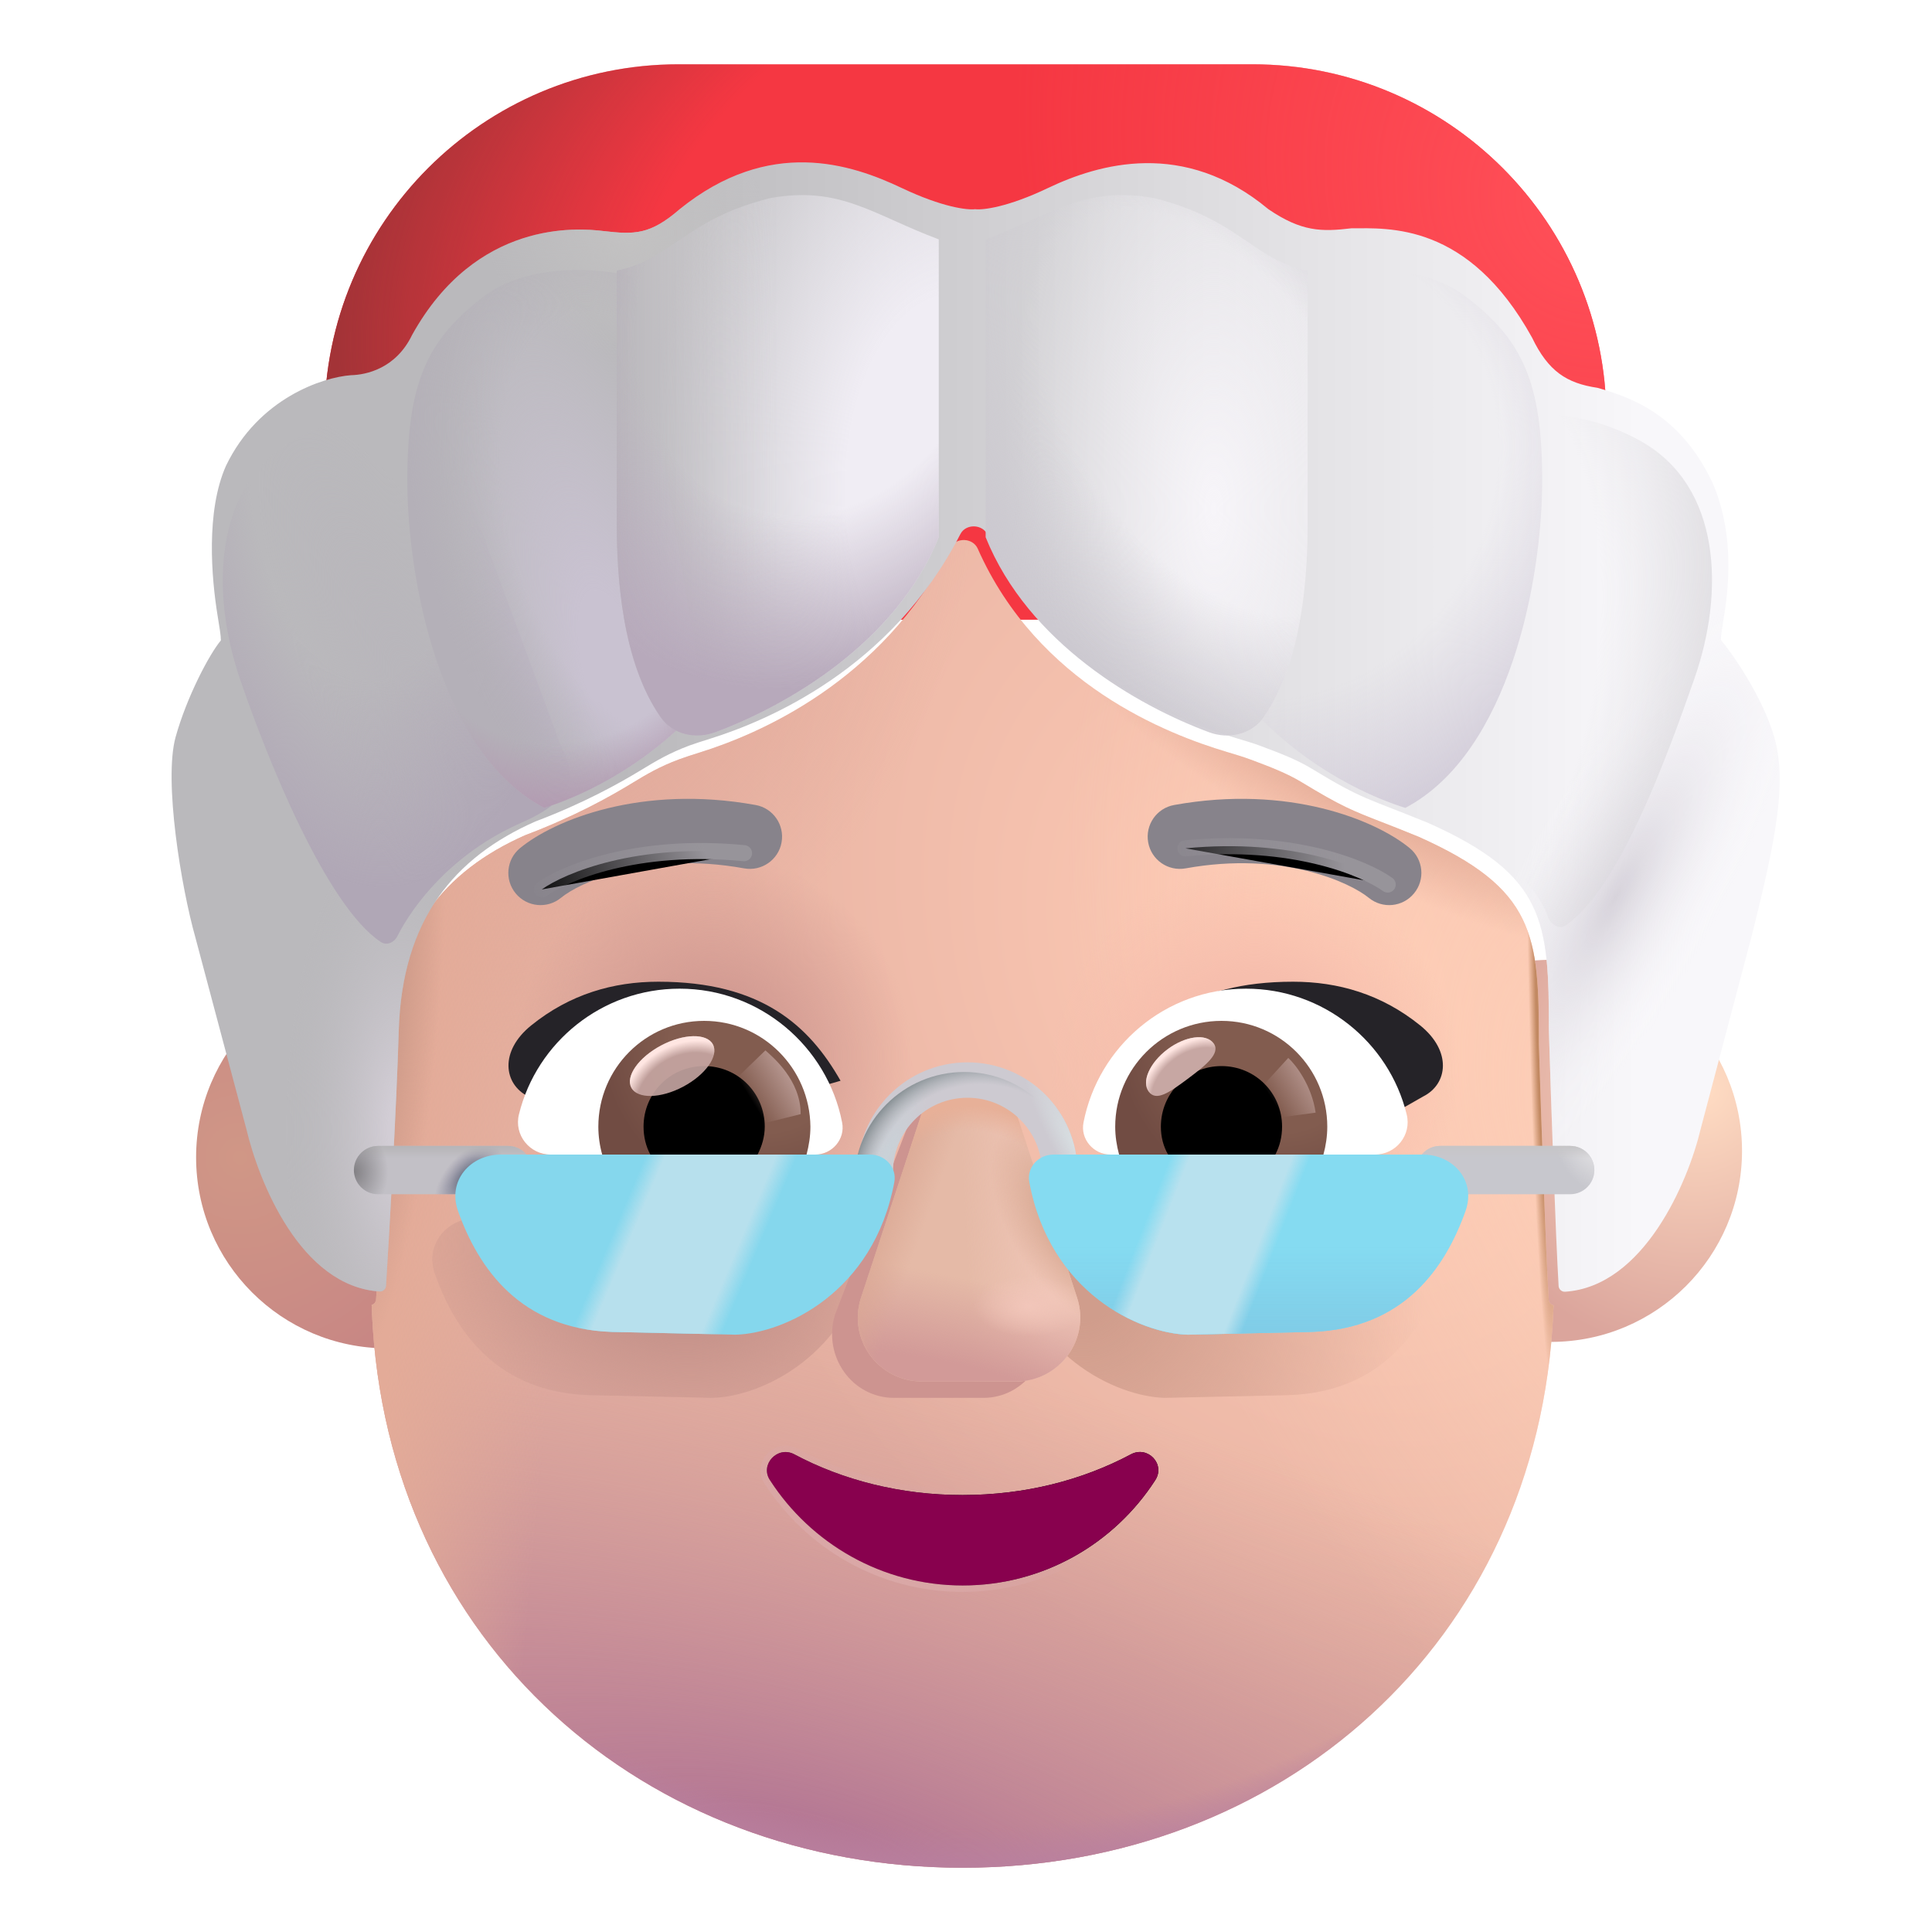 <svg viewBox="1 1 30 30" xmlns="http://www.w3.org/2000/svg">
<path d="M6.038 7.498C6.038 4.461 8.5 1.998 11.538 1.998H20.444C23.481 1.998 25.944 4.461 25.944 7.498V10.623H6.038V7.498Z" fill="#F53742"/>
<path d="M6.038 7.498C6.038 4.461 8.5 1.998 11.538 1.998H20.444C23.481 1.998 25.944 4.461 25.944 7.498V10.623H6.038V7.498Z" fill="url(#paint0_radial_3987_24208)"/>
<path d="M6.038 7.498C6.038 4.461 8.5 1.998 11.538 1.998H20.444C23.481 1.998 25.944 4.461 25.944 7.498V10.623H6.038V7.498Z" fill="url(#paint1_radial_3987_24208)"/>
<g filter="url(#filter0_i_3987_24208)">
<path d="M24.983 21.937C26.622 21.937 27.95 20.609 27.95 18.971C27.95 17.332 26.622 16.004 24.983 16.004C23.345 16.004 22.017 17.332 22.017 18.971C22.017 20.609 23.345 21.937 24.983 21.937Z" fill="url(#paint2_radial_3987_24208)"/>
</g>
<g filter="url(#filter1_i_3987_24208)">
<path d="M6.911 21.937C8.549 21.937 9.877 20.609 9.877 18.971C9.877 17.332 8.549 16.004 6.911 16.004C5.273 16.004 3.945 17.332 3.945 18.971C3.945 20.609 5.273 21.937 6.911 21.937Z" fill="url(#paint3_radial_3987_24208)"/>
</g>
<path d="M6.771 21.263L6.775 21.38C7.002 26.538 11.03 30.002 15.947 30.002C20.864 30.002 24.892 26.538 25.119 21.38L25.124 21.268C25.082 21.261 25.05 21.224 25.048 21.18C25 20.369 24.932 18.424 24.896 17.21C24.896 15.523 24.846 14.804 23.025 13.992C22.788 13.895 22.607 13.824 22.457 13.766C21.995 13.586 21.824 13.519 21.221 13.152C20.978 13.005 20.726 12.91 20.417 12.794L20.402 12.789C20.31 12.754 20.189 12.718 20.046 12.675C19.139 12.403 17.117 11.63 16.182 9.519C16.106 9.348 15.843 9.339 15.758 9.505C14.681 11.607 12.752 12.407 11.871 12.683C11.745 12.723 11.637 12.757 11.551 12.789C11.234 12.907 11.042 13.023 10.795 13.173C10.477 13.366 9.924 13.679 9.158 13.968C7.9 14.523 7.089 15.491 7.037 17.21C7.001 18.424 6.89 20.366 6.84 21.176C6.837 21.218 6.809 21.252 6.771 21.263Z" fill="url(#paint4_radial_3987_24208)"/>
<path d="M6.771 21.263L6.775 21.38C7.002 26.538 11.03 30.002 15.947 30.002C20.864 30.002 24.892 26.538 25.119 21.38L25.124 21.268C25.082 21.261 25.05 21.224 25.048 21.18C25 20.369 24.932 18.424 24.896 17.21C24.896 15.523 24.846 14.804 23.025 13.992C22.788 13.895 22.607 13.824 22.457 13.766C21.995 13.586 21.824 13.519 21.221 13.152C20.978 13.005 20.726 12.91 20.417 12.794L20.402 12.789C20.31 12.754 20.189 12.718 20.046 12.675C19.139 12.403 17.117 11.63 16.182 9.519C16.106 9.348 15.843 9.339 15.758 9.505C14.681 11.607 12.752 12.407 11.871 12.683C11.745 12.723 11.637 12.757 11.551 12.789C11.234 12.907 11.042 13.023 10.795 13.173C10.477 13.366 9.924 13.679 9.158 13.968C7.9 14.523 7.089 15.491 7.037 17.21C7.001 18.424 6.89 20.366 6.84 21.176C6.837 21.218 6.809 21.252 6.771 21.263Z" fill="url(#paint5_radial_3987_24208)"/>
<path d="M6.771 21.263L6.775 21.38C7.002 26.538 11.03 30.002 15.947 30.002C20.864 30.002 24.892 26.538 25.119 21.38L25.124 21.268C25.082 21.261 25.05 21.224 25.048 21.18C25 20.369 24.932 18.424 24.896 17.21C24.896 15.523 24.846 14.804 23.025 13.992C22.788 13.895 22.607 13.824 22.457 13.766C21.995 13.586 21.824 13.519 21.221 13.152C20.978 13.005 20.726 12.91 20.417 12.794L20.402 12.789C20.31 12.754 20.189 12.718 20.046 12.675C19.139 12.403 17.117 11.63 16.182 9.519C16.106 9.348 15.843 9.339 15.758 9.505C14.681 11.607 12.752 12.407 11.871 12.683C11.745 12.723 11.637 12.757 11.551 12.789C11.234 12.907 11.042 13.023 10.795 13.173C10.477 13.366 9.924 13.679 9.158 13.968C7.9 14.523 7.089 15.491 7.037 17.21C7.001 18.424 6.89 20.366 6.84 21.176C6.837 21.218 6.809 21.252 6.771 21.263Z" fill="url(#paint6_radial_3987_24208)"/>
<path d="M6.771 21.263L6.775 21.38C7.002 26.538 11.03 30.002 15.947 30.002C20.864 30.002 24.892 26.538 25.119 21.38L25.124 21.268C25.082 21.261 25.05 21.224 25.048 21.18C25 20.369 24.932 18.424 24.896 17.21C24.896 15.523 24.846 14.804 23.025 13.992C22.788 13.895 22.607 13.824 22.457 13.766C21.995 13.586 21.824 13.519 21.221 13.152C20.978 13.005 20.726 12.91 20.417 12.794L20.402 12.789C20.31 12.754 20.189 12.718 20.046 12.675C19.139 12.403 17.117 11.63 16.182 9.519C16.106 9.348 15.843 9.339 15.758 9.505C14.681 11.607 12.752 12.407 11.871 12.683C11.745 12.723 11.637 12.757 11.551 12.789C11.234 12.907 11.042 13.023 10.795 13.173C10.477 13.366 9.924 13.679 9.158 13.968C7.9 14.523 7.089 15.491 7.037 17.21C7.001 18.424 6.89 20.366 6.84 21.176C6.837 21.218 6.809 21.252 6.771 21.263Z" fill="url(#paint7_radial_3987_24208)"/>
<path d="M6.771 21.263L6.775 21.38C7.002 26.538 11.03 30.002 15.947 30.002C20.864 30.002 24.892 26.538 25.119 21.38L25.124 21.268C25.082 21.261 25.05 21.224 25.048 21.18C25 20.369 24.932 18.424 24.896 17.21C24.896 15.523 24.846 14.804 23.025 13.992C22.788 13.895 22.607 13.824 22.457 13.766C21.995 13.586 21.824 13.519 21.221 13.152C20.978 13.005 20.726 12.91 20.417 12.794L20.402 12.789C20.31 12.754 20.189 12.718 20.046 12.675C19.139 12.403 17.117 11.63 16.182 9.519C16.106 9.348 15.843 9.339 15.758 9.505C14.681 11.607 12.752 12.407 11.871 12.683C11.745 12.723 11.637 12.757 11.551 12.789C11.234 12.907 11.042 13.023 10.795 13.173C10.477 13.366 9.924 13.679 9.158 13.968C7.9 14.523 7.089 15.491 7.037 17.21C7.001 18.424 6.89 20.366 6.84 21.176C6.837 21.218 6.809 21.252 6.771 21.263Z" fill="url(#paint8_radial_3987_24208)"/>
<path d="M6.771 21.263L6.775 21.38C7.002 26.538 11.03 30.002 15.947 30.002C20.864 30.002 24.892 26.538 25.119 21.38L25.124 21.268C25.082 21.261 25.05 21.224 25.048 21.18C25 20.369 24.932 18.424 24.896 17.21C24.896 15.523 24.846 14.804 23.025 13.992C22.788 13.895 22.607 13.824 22.457 13.766C21.995 13.586 21.824 13.519 21.221 13.152C20.978 13.005 20.726 12.91 20.417 12.794L20.402 12.789C20.31 12.754 20.189 12.718 20.046 12.675C19.139 12.403 17.117 11.63 16.182 9.519C16.106 9.348 15.843 9.339 15.758 9.505C14.681 11.607 12.752 12.407 11.871 12.683C11.745 12.723 11.637 12.757 11.551 12.789C11.234 12.907 11.042 13.023 10.795 13.173C10.477 13.366 9.924 13.679 9.158 13.968C7.9 14.523 7.089 15.491 7.037 17.21C7.001 18.424 6.89 20.366 6.84 21.176C6.837 21.218 6.809 21.252 6.771 21.263Z" fill="url(#paint9_linear_3987_24208)"/>
<path d="M6.771 21.263L6.775 21.38C7.002 26.538 11.03 30.002 15.947 30.002C20.864 30.002 24.892 26.538 25.119 21.38L25.124 21.268C25.082 21.261 25.05 21.224 25.048 21.18C25 20.369 24.932 18.424 24.896 17.21C24.896 15.523 24.846 14.804 23.025 13.992C22.788 13.895 22.607 13.824 22.457 13.766C21.995 13.586 21.824 13.519 21.221 13.152C20.978 13.005 20.726 12.91 20.417 12.794L20.402 12.789C20.31 12.754 20.189 12.718 20.046 12.675C19.139 12.403 17.117 11.63 16.182 9.519C16.106 9.348 15.843 9.339 15.758 9.505C14.681 11.607 12.752 12.407 11.871 12.683C11.745 12.723 11.637 12.757 11.551 12.789C11.234 12.907 11.042 13.023 10.795 13.173C10.477 13.366 9.924 13.679 9.158 13.968C7.9 14.523 7.089 15.491 7.037 17.21C7.001 18.424 6.89 20.366 6.84 21.176C6.837 21.218 6.809 21.252 6.771 21.263Z" fill="url(#paint10_radial_3987_24208)"/>
<path d="M6.771 21.263L6.775 21.38C7.002 26.538 11.03 30.002 15.947 30.002C20.864 30.002 24.892 26.538 25.119 21.38L25.124 21.268C25.082 21.261 25.05 21.224 25.048 21.18C25 20.369 24.932 18.424 24.896 17.21C24.896 15.523 24.846 14.804 23.025 13.992C22.788 13.895 22.607 13.824 22.457 13.766C21.995 13.586 21.824 13.519 21.221 13.152C20.978 13.005 20.726 12.91 20.417 12.794L20.402 12.789C20.31 12.754 20.189 12.718 20.046 12.675C19.139 12.403 17.117 11.63 16.182 9.519C16.106 9.348 15.843 9.339 15.758 9.505C14.681 11.607 12.752 12.407 11.871 12.683C11.745 12.723 11.637 12.757 11.551 12.789C11.234 12.907 11.042 13.023 10.795 13.173C10.477 13.366 9.924 13.679 9.158 13.968C7.9 14.523 7.089 15.491 7.037 17.21C7.001 18.424 6.89 20.366 6.84 21.176C6.837 21.218 6.809 21.252 6.771 21.263Z" fill="url(#paint11_radial_3987_24208)"/>
<path d="M6.771 21.263L6.775 21.38C7.002 26.538 11.03 30.002 15.947 30.002C20.864 30.002 24.892 26.538 25.119 21.38L25.124 21.268C25.082 21.261 25.05 21.224 25.048 21.18C25 20.369 24.932 18.424 24.896 17.21C24.896 15.523 24.846 14.804 23.025 13.992C22.788 13.895 22.607 13.824 22.457 13.766C21.995 13.586 21.824 13.519 21.221 13.152C20.978 13.005 20.726 12.91 20.417 12.794L20.402 12.789C20.31 12.754 20.189 12.718 20.046 12.675C19.139 12.403 17.117 11.63 16.182 9.519C16.106 9.348 15.843 9.339 15.758 9.505C14.681 11.607 12.752 12.407 11.871 12.683C11.745 12.723 11.637 12.757 11.551 12.789C11.234 12.907 11.042 13.023 10.795 13.173C10.477 13.366 9.924 13.679 9.158 13.968C7.9 14.523 7.089 15.491 7.037 17.21C7.001 18.424 6.89 20.366 6.84 21.176C6.837 21.218 6.809 21.252 6.771 21.263Z" fill="url(#paint12_radial_3987_24208)"/>
<path d="M6.771 21.263L6.775 21.38C7.002 26.538 11.03 30.002 15.947 30.002C20.864 30.002 24.892 26.538 25.119 21.38L25.124 21.268C25.082 21.261 25.05 21.224 25.048 21.18C25 20.369 24.932 18.424 24.896 17.21C24.896 15.523 24.846 14.804 23.025 13.992C22.788 13.895 22.607 13.824 22.457 13.766C21.995 13.586 21.824 13.519 21.221 13.152C20.978 13.005 20.726 12.91 20.417 12.794L20.402 12.789C20.31 12.754 20.189 12.718 20.046 12.675C19.139 12.403 17.117 11.63 16.182 9.519C16.106 9.348 15.843 9.339 15.758 9.505C14.681 11.607 12.752 12.407 11.871 12.683C11.745 12.723 11.637 12.757 11.551 12.789C11.234 12.907 11.042 13.023 10.795 13.173C10.477 13.366 9.924 13.679 9.158 13.968C7.9 14.523 7.089 15.491 7.037 17.21C7.001 18.424 6.89 20.366 6.84 21.176C6.837 21.218 6.809 21.252 6.771 21.263Z" fill="url(#paint13_radial_3987_24208)"/>
<path d="M6.771 21.263L6.775 21.38C7.002 26.538 11.03 30.002 15.947 30.002C20.864 30.002 24.892 26.538 25.119 21.38L25.124 21.268C25.082 21.261 25.05 21.224 25.048 21.18C25 20.369 24.932 18.424 24.896 17.21C24.896 15.523 24.846 14.804 23.025 13.992C22.788 13.895 22.607 13.824 22.457 13.766C21.995 13.586 21.824 13.519 21.221 13.152C20.978 13.005 20.726 12.91 20.417 12.794L20.402 12.789C20.31 12.754 20.189 12.718 20.046 12.675C19.139 12.403 17.117 11.63 16.182 9.519C16.106 9.348 15.843 9.339 15.758 9.505C14.681 11.607 12.752 12.407 11.871 12.683C11.745 12.723 11.637 12.757 11.551 12.789C11.234 12.907 11.042 13.023 10.795 13.173C10.477 13.366 9.924 13.679 9.158 13.968C7.9 14.523 7.089 15.491 7.037 17.21C7.001 18.424 6.89 20.366 6.84 21.176C6.837 21.218 6.809 21.252 6.771 21.263Z" fill="url(#paint14_radial_3987_24208)"/>
<g filter="url(#filter2_f_3987_24208)">
<path d="M22.735 19.91H17C16.768 19.91 16.582 20.108 16.625 20.337C16.943 22.059 18.343 22.687 19.086 22.706L21.008 22.664C22.433 22.617 23.081 21.678 23.398 20.789C23.568 20.313 23.205 19.91 22.735 19.91Z" fill="url(#paint15_radial_3987_24208)"/>
</g>
<g filter="url(#filter3_f_3987_24208)">
<path d="M8.419 19.91H14.153C14.385 19.91 14.571 20.108 14.529 20.337C14.21 22.059 12.811 22.687 12.067 22.706L10.146 22.664C8.72 22.617 8.072 21.678 7.755 20.789C7.585 20.313 7.949 19.91 8.419 19.91Z" fill="url(#paint16_radial_3987_24208)"/>
</g>
<g filter="url(#filter4_f_3987_24208)">
<path d="M15.171 18.29L13.964 21.419C13.773 22.063 14.232 22.706 14.883 22.706H16.27C16.921 22.706 17.381 22.053 17.189 21.419L16.251 18.29C16.05 17.597 15.381 17.597 15.171 18.29Z" fill="#CD9490"/>
</g>
<g filter="url(#filter5_i_3987_24208)">
<path d="M15.243 18.194L14.265 21.164C14.066 21.808 14.545 22.452 15.223 22.452H16.671C17.35 22.452 17.829 21.798 17.629 21.164L16.651 18.194C16.441 17.5 15.463 17.5 15.243 18.194Z" fill="#E5BAA7"/>
<path d="M15.243 18.194L14.265 21.164C14.066 21.808 14.545 22.452 15.223 22.452H16.671C17.35 22.452 17.829 21.798 17.629 21.164L16.651 18.194C16.441 17.5 15.463 17.5 15.243 18.194Z" fill="url(#paint17_linear_3987_24208)"/>
<path d="M15.243 18.194L14.265 21.164C14.066 21.808 14.545 22.452 15.223 22.452H16.671C17.35 22.452 17.829 21.798 17.629 21.164L16.651 18.194C16.441 17.5 15.463 17.5 15.243 18.194Z" fill="url(#paint18_radial_3987_24208)"/>
<path d="M15.243 18.194L14.265 21.164C14.066 21.808 14.545 22.452 15.223 22.452H16.671C17.35 22.452 17.829 21.798 17.629 21.164L16.651 18.194C16.441 17.5 15.463 17.5 15.243 18.194Z" fill="url(#paint19_radial_3987_24208)"/>
<path d="M15.243 18.194L14.265 21.164C14.066 21.808 14.545 22.452 15.223 22.452H16.671C17.35 22.452 17.829 21.798 17.629 21.164L16.651 18.194C16.441 17.5 15.463 17.5 15.243 18.194Z" fill="url(#paint20_radial_3987_24208)"/>
<path d="M15.243 18.194L14.265 21.164C14.066 21.808 14.545 22.452 15.223 22.452H16.671C17.35 22.452 17.829 21.798 17.629 21.164L16.651 18.194C16.441 17.5 15.463 17.5 15.243 18.194Z" fill="url(#paint21_linear_3987_24208)"/>
<path d="M15.243 18.194L14.265 21.164C14.066 21.808 14.545 22.452 15.223 22.452H16.671C17.35 22.452 17.829 21.798 17.629 21.164L16.651 18.194C16.441 17.5 15.463 17.5 15.243 18.194Z" fill="url(#paint22_radial_3987_24208)"/>
</g>
<g filter="url(#filter6_f_3987_24208)">
<path d="M15.947 24.215C14.989 24.215 14.088 23.985 13.331 23.581C13.072 23.446 12.794 23.744 12.957 23.985C13.589 24.965 14.692 25.619 15.947 25.619C17.203 25.619 18.305 24.965 18.938 23.985C19.101 23.735 18.823 23.446 18.564 23.581C17.807 23.985 16.915 24.215 15.947 24.215Z" stroke="url(#paint23_linear_3987_24208)" stroke-width="0.2"/>
</g>
<path d="M15.947 24.215C14.989 24.215 14.088 23.985 13.331 23.581C13.072 23.446 12.794 23.744 12.957 23.985C13.589 24.965 14.692 25.619 15.947 25.619C17.203 25.619 18.305 24.965 18.938 23.985C19.101 23.735 18.823 23.446 18.564 23.581C17.807 23.985 16.915 24.215 15.947 24.215Z" fill="#88014E"/>
<g filter="url(#filter7_i_3987_24208)">
<path d="M18.049 17.782C18.538 16.923 19.28 16.244 20.879 16.244C21.579 16.244 22.253 16.438 22.853 16.923C23.348 17.323 23.282 17.834 22.899 18.026L21.875 18.61C20.675 18.222 19.349 18.17 18.049 17.782Z" fill="#252328"/>
</g>
<g filter="url(#filter8_i_3987_24208)">
<path d="M13.852 17.782C13.364 16.923 12.621 16.244 11.022 16.244C10.322 16.244 9.648 16.438 9.048 16.923C8.553 17.323 8.619 17.834 9.002 18.026L10.026 18.61C11.226 18.222 12.552 18.17 13.852 17.782Z" fill="#252328"/>
</g>
<path d="M20.348 16.352C21.55 16.352 22.566 17.181 22.842 18.301C22.924 18.622 22.678 18.928 22.349 18.928H18.243C17.981 18.928 17.772 18.689 17.825 18.428C18.056 17.248 19.094 16.352 20.348 16.352Z" fill="white"/>
<path d="M19.967 16.852C20.878 16.852 21.61 17.591 21.61 18.495C21.61 18.644 21.587 18.794 21.55 18.928H18.377C18.339 18.786 18.317 18.644 18.317 18.495C18.317 17.591 19.056 16.852 19.967 16.852Z" fill="url(#paint24_radial_3987_24208)"/>
<path d="M19.026 18.495C19.026 17.972 19.445 17.554 19.967 17.554C20.49 17.554 20.908 17.972 20.908 18.495C20.908 18.652 20.871 18.801 20.803 18.928H19.138C19.064 18.801 19.026 18.652 19.026 18.495Z" fill="black"/>
<g filter="url(#filter9_f_3987_24208)">
<path d="M19.844 17.2C19.961 17.357 19.717 17.547 19.439 17.755C19.161 17.962 18.955 18.108 18.838 17.952C18.722 17.796 18.852 17.501 19.13 17.293C19.407 17.086 19.727 17.044 19.844 17.2Z" fill="#C7A7A3"/>
<path d="M19.844 17.2C19.961 17.357 19.717 17.547 19.439 17.755C19.161 17.962 18.955 18.108 18.838 17.952C18.722 17.796 18.852 17.501 19.13 17.293C19.407 17.086 19.727 17.044 19.844 17.2Z" fill="url(#paint25_radial_3987_24208)"/>
</g>
<g filter="url(#filter10_f_3987_24208)">
<path d="M21.429 18.277C21.368 17.853 21.12 17.534 21.004 17.427L20.526 17.951L20.742 18.37L21.429 18.277Z" fill="url(#paint26_linear_3987_24208)"/>
</g>
<path d="M11.553 16.352C10.351 16.352 9.335 17.181 9.059 18.301C8.977 18.622 9.223 18.928 9.552 18.928H13.658C13.92 18.928 14.129 18.689 14.076 18.428C13.845 17.248 12.8 16.352 11.553 16.352Z" fill="white"/>
<path d="M11.934 16.852C11.023 16.852 10.291 17.591 10.291 18.495C10.291 18.644 10.313 18.794 10.351 18.928H13.524C13.561 18.786 13.584 18.644 13.584 18.495C13.576 17.591 12.845 16.852 11.934 16.852Z" fill="url(#paint27_radial_3987_24208)"/>
<path d="M12.875 18.495C12.875 17.972 12.457 17.554 11.934 17.554C11.411 17.554 10.993 17.972 10.993 18.495C10.993 18.652 11.03 18.801 11.098 18.928H12.763C12.83 18.801 12.875 18.652 12.875 18.495Z" fill="black"/>
<g filter="url(#filter11_f_3987_24208)">
<path d="M13.433 18.3C13.433 17.77 13.002 17.417 12.885 17.31L12.355 17.823L12.681 18.487L13.433 18.3Z" fill="url(#paint28_linear_3987_24208)"/>
</g>
<g filter="url(#filter12_f_3987_24208)">
<ellipse cx="11.437" cy="17.554" rx="0.717" ry="0.363" transform="rotate(-27.914 11.437 17.554)" fill="#C7A7A3" fill-opacity="0.9"/>
<ellipse cx="11.437" cy="17.554" rx="0.717" ry="0.363" transform="rotate(-27.914 11.437 17.554)" fill="url(#paint29_radial_3987_24208)"/>
</g>
<g filter="url(#filter13_i_3987_24208)">
<path d="M6.744 21.304C6.797 21.307 6.841 21.267 6.844 21.214C6.895 20.403 7.006 18.462 7.042 17.248C7.094 15.529 7.905 14.561 9.163 14.006C9.928 13.717 10.481 13.404 10.799 13.211C11.046 13.061 11.239 12.945 11.556 12.826C11.641 12.795 11.749 12.761 11.876 12.721C12.757 12.445 14.686 11.645 15.763 9.543C15.848 9.377 16.111 9.386 16.186 9.557C17.121 11.667 19.144 12.441 20.05 12.713C20.194 12.756 20.314 12.792 20.406 12.826C20.722 12.945 20.979 13.04 21.225 13.19C22.025 13.677 22.065 13.635 23.03 14.03C24.85 14.842 24.901 15.561 24.901 17.248C24.937 18.462 25.005 20.407 25.052 21.218C25.055 21.27 25.099 21.311 25.152 21.308C26.375 21.228 27.064 19.602 27.258 18.78L28.043 15.811C28.444 14.225 28.592 13.392 28.405 12.713C28.232 12.088 27.75 11.399 27.572 11.186C27.572 11.113 27.594 10.979 27.623 10.803C27.718 10.221 27.75 9.441 27.436 8.733C26.933 7.683 26.178 7.42 25.655 7.272C25.178 7.201 24.891 7.016 24.639 6.491C23.647 4.697 22.405 4.795 21.834 4.795C21.373 4.85 21.061 4.85 20.545 4.498C19.233 3.405 17.908 3.795 17.122 4.17C16.494 4.47 16.106 4.514 15.991 4.498C15.875 4.514 15.486 4.47 14.854 4.17C14.065 3.795 12.795 3.373 11.405 4.498C10.944 4.897 10.703 4.894 10.215 4.837C9.822 4.79 8.245 4.658 7.249 6.451C6.996 6.976 6.532 7.071 6.3 7.076C5.863 7.108 4.864 7.433 4.359 8.483C4.044 9.191 4.134 10.229 4.229 10.811C4.258 10.986 4.28 11.121 4.28 11.194C4.101 11.407 3.751 12.069 3.577 12.694C3.389 13.372 3.665 15.035 3.885 15.811L4.675 18.78C4.87 19.603 5.517 21.224 6.744 21.304Z" fill="url(#paint30_linear_3987_24208)"/>
<path d="M6.744 21.304C6.797 21.307 6.841 21.267 6.844 21.214C6.895 20.403 7.006 18.462 7.042 17.248C7.094 15.529 7.905 14.561 9.163 14.006C9.928 13.717 10.481 13.404 10.799 13.211C11.046 13.061 11.239 12.945 11.556 12.826C11.641 12.795 11.749 12.761 11.876 12.721C12.757 12.445 14.686 11.645 15.763 9.543C15.848 9.377 16.111 9.386 16.186 9.557C17.121 11.667 19.144 12.441 20.05 12.713C20.194 12.756 20.314 12.792 20.406 12.826C20.722 12.945 20.979 13.04 21.225 13.19C22.025 13.677 22.065 13.635 23.03 14.03C24.85 14.842 24.901 15.561 24.901 17.248C24.937 18.462 25.005 20.407 25.052 21.218C25.055 21.27 25.099 21.311 25.152 21.308C26.375 21.228 27.064 19.602 27.258 18.78L28.043 15.811C28.444 14.225 28.592 13.392 28.405 12.713C28.232 12.088 27.75 11.399 27.572 11.186C27.572 11.113 27.594 10.979 27.623 10.803C27.718 10.221 27.75 9.441 27.436 8.733C26.933 7.683 26.178 7.42 25.655 7.272C25.178 7.201 24.891 7.016 24.639 6.491C23.647 4.697 22.405 4.795 21.834 4.795C21.373 4.85 21.061 4.85 20.545 4.498C19.233 3.405 17.908 3.795 17.122 4.17C16.494 4.47 16.106 4.514 15.991 4.498C15.875 4.514 15.486 4.47 14.854 4.17C14.065 3.795 12.795 3.373 11.405 4.498C10.944 4.897 10.703 4.894 10.215 4.837C9.822 4.79 8.245 4.658 7.249 6.451C6.996 6.976 6.532 7.071 6.3 7.076C5.863 7.108 4.864 7.433 4.359 8.483C4.044 9.191 4.134 10.229 4.229 10.811C4.258 10.986 4.28 11.121 4.28 11.194C4.101 11.407 3.751 12.069 3.577 12.694C3.389 13.372 3.665 15.035 3.885 15.811L4.675 18.78C4.87 19.603 5.517 21.224 6.744 21.304Z" fill="url(#paint31_radial_3987_24208)"/>
<path d="M6.744 21.304C6.797 21.307 6.841 21.267 6.844 21.214C6.895 20.403 7.006 18.462 7.042 17.248C7.094 15.529 7.905 14.561 9.163 14.006C9.928 13.717 10.481 13.404 10.799 13.211C11.046 13.061 11.239 12.945 11.556 12.826C11.641 12.795 11.749 12.761 11.876 12.721C12.757 12.445 14.686 11.645 15.763 9.543C15.848 9.377 16.111 9.386 16.186 9.557C17.121 11.667 19.144 12.441 20.05 12.713C20.194 12.756 20.314 12.792 20.406 12.826C20.722 12.945 20.979 13.04 21.225 13.19C22.025 13.677 22.065 13.635 23.03 14.03C24.85 14.842 24.901 15.561 24.901 17.248C24.937 18.462 25.005 20.407 25.052 21.218C25.055 21.27 25.099 21.311 25.152 21.308C26.375 21.228 27.064 19.602 27.258 18.78L28.043 15.811C28.444 14.225 28.592 13.392 28.405 12.713C28.232 12.088 27.75 11.399 27.572 11.186C27.572 11.113 27.594 10.979 27.623 10.803C27.718 10.221 27.75 9.441 27.436 8.733C26.933 7.683 26.178 7.42 25.655 7.272C25.178 7.201 24.891 7.016 24.639 6.491C23.647 4.697 22.405 4.795 21.834 4.795C21.373 4.85 21.061 4.85 20.545 4.498C19.233 3.405 17.908 3.795 17.122 4.17C16.494 4.47 16.106 4.514 15.991 4.498C15.875 4.514 15.486 4.47 14.854 4.17C14.065 3.795 12.795 3.373 11.405 4.498C10.944 4.897 10.703 4.894 10.215 4.837C9.822 4.79 8.245 4.658 7.249 6.451C6.996 6.976 6.532 7.071 6.3 7.076C5.863 7.108 4.864 7.433 4.359 8.483C4.044 9.191 4.134 10.229 4.229 10.811C4.258 10.986 4.28 11.121 4.28 11.194C4.101 11.407 3.751 12.069 3.577 12.694C3.389 13.372 3.665 15.035 3.885 15.811L4.675 18.78C4.87 19.603 5.517 21.224 6.744 21.304Z" fill="url(#paint32_radial_3987_24208)"/>
<path d="M6.744 21.304C6.797 21.307 6.841 21.267 6.844 21.214C6.895 20.403 7.006 18.462 7.042 17.248C7.094 15.529 7.905 14.561 9.163 14.006C9.928 13.717 10.481 13.404 10.799 13.211C11.046 13.061 11.239 12.945 11.556 12.826C11.641 12.795 11.749 12.761 11.876 12.721C12.757 12.445 14.686 11.645 15.763 9.543C15.848 9.377 16.111 9.386 16.186 9.557C17.121 11.667 19.144 12.441 20.05 12.713C20.194 12.756 20.314 12.792 20.406 12.826C20.722 12.945 20.979 13.04 21.225 13.19C22.025 13.677 22.065 13.635 23.03 14.03C24.85 14.842 24.901 15.561 24.901 17.248C24.937 18.462 25.005 20.407 25.052 21.218C25.055 21.27 25.099 21.311 25.152 21.308C26.375 21.228 27.064 19.602 27.258 18.78L28.043 15.811C28.444 14.225 28.592 13.392 28.405 12.713C28.232 12.088 27.75 11.399 27.572 11.186C27.572 11.113 27.594 10.979 27.623 10.803C27.718 10.221 27.75 9.441 27.436 8.733C26.933 7.683 26.178 7.42 25.655 7.272C25.178 7.201 24.891 7.016 24.639 6.491C23.647 4.697 22.405 4.795 21.834 4.795C21.373 4.85 21.061 4.85 20.545 4.498C19.233 3.405 17.908 3.795 17.122 4.17C16.494 4.47 16.106 4.514 15.991 4.498C15.875 4.514 15.486 4.47 14.854 4.17C14.065 3.795 12.795 3.373 11.405 4.498C10.944 4.897 10.703 4.894 10.215 4.837C9.822 4.79 8.245 4.658 7.249 6.451C6.996 6.976 6.532 7.071 6.3 7.076C5.863 7.108 4.864 7.433 4.359 8.483C4.044 9.191 4.134 10.229 4.229 10.811C4.258 10.986 4.28 11.121 4.28 11.194C4.101 11.407 3.751 12.069 3.577 12.694C3.389 13.372 3.665 15.035 3.885 15.811L4.675 18.78C4.87 19.603 5.517 21.224 6.744 21.304Z" fill="url(#paint33_radial_3987_24208)"/>
</g>
<g filter="url(#filter14_ii_3987_24208)">
<path fill-rule="evenodd" clip-rule="evenodd" d="M12.555 14.834C11.044 14.56 9.994 15.058 9.711 15.291C9.498 15.466 9.183 15.436 9.007 15.222C8.832 15.009 8.862 14.694 9.076 14.519C9.602 14.086 10.954 13.528 12.733 13.85C13.005 13.899 13.185 14.159 13.136 14.431C13.087 14.703 12.826 14.883 12.555 14.834Z" fill="#87838B"/>
</g>
<g filter="url(#filter15_ii_3987_24208)">
<path fill-rule="evenodd" clip-rule="evenodd" d="M19.41 14.834C20.921 14.56 21.97 15.058 22.254 15.291C22.467 15.466 22.782 15.436 22.957 15.222C23.133 15.009 23.102 14.694 22.889 14.519C22.363 14.086 21.011 13.528 19.232 13.85C18.96 13.899 18.78 14.159 18.829 14.431C18.878 14.703 19.138 14.883 19.41 14.834Z" fill="#87838B"/>
</g>
<g filter="url(#filter16_i_3987_24208)">
<path fill-rule="evenodd" clip-rule="evenodd" d="M6.495 19.319C6.495 19.112 6.663 18.944 6.87 18.944H8.889C9.096 18.944 9.264 19.112 9.264 19.319C9.264 19.526 9.096 19.694 8.889 19.694H6.87C6.663 19.694 6.495 19.526 6.495 19.319Z" fill="#C2C0C6"/>
<path fill-rule="evenodd" clip-rule="evenodd" d="M6.495 19.319C6.495 19.112 6.663 18.944 6.87 18.944H8.889C9.096 18.944 9.264 19.112 9.264 19.319C9.264 19.526 9.096 19.694 8.889 19.694H6.87C6.663 19.694 6.495 19.526 6.495 19.319Z" fill="url(#paint34_radial_3987_24208)"/>
<path fill-rule="evenodd" clip-rule="evenodd" d="M6.495 19.319C6.495 19.112 6.663 18.944 6.87 18.944H8.889C9.096 18.944 9.264 19.112 9.264 19.319C9.264 19.526 9.096 19.694 8.889 19.694H6.87C6.663 19.694 6.495 19.526 6.495 19.319Z" fill="url(#paint35_linear_3987_24208)"/>
<path fill-rule="evenodd" clip-rule="evenodd" d="M6.495 19.319C6.495 19.112 6.663 18.944 6.87 18.944H8.889C9.096 18.944 9.264 19.112 9.264 19.319C9.264 19.526 9.096 19.694 8.889 19.694H6.87C6.663 19.694 6.495 19.526 6.495 19.319Z" fill="url(#paint36_radial_3987_24208)"/>
</g>
<g filter="url(#filter17_i_3987_24208)">
<path fill-rule="evenodd" clip-rule="evenodd" d="M22.788 19.319C22.788 19.112 22.956 18.944 23.163 18.944H25.182C25.389 18.944 25.557 19.112 25.557 19.319C25.557 19.526 25.389 19.694 25.182 19.694H23.163C22.956 19.694 22.788 19.526 22.788 19.319Z" fill="#C7C7CD"/>
<path fill-rule="evenodd" clip-rule="evenodd" d="M22.788 19.319C22.788 19.112 22.956 18.944 23.163 18.944H25.182C25.389 18.944 25.557 19.112 25.557 19.319C25.557 19.526 25.389 19.694 25.182 19.694H23.163C22.956 19.694 22.788 19.526 22.788 19.319Z" fill="url(#paint37_radial_3987_24208)"/>
<path fill-rule="evenodd" clip-rule="evenodd" d="M22.788 19.319C22.788 19.112 22.956 18.944 23.163 18.944H25.182C25.389 18.944 25.557 19.112 25.557 19.319C25.557 19.526 25.389 19.694 25.182 19.694H23.163C22.956 19.694 22.788 19.526 22.788 19.319Z" fill="url(#paint38_linear_3987_24208)"/>
</g>
<g filter="url(#filter18_i_3987_24208)">
<path d="M17.68 19.42C17.681 19.398 17.681 19.376 17.681 19.354C17.681 18.41 16.916 17.646 15.973 17.646C15.03 17.646 14.265 18.41 14.265 19.354C14.265 19.376 14.265 19.398 14.266 19.42H14.817C14.816 19.398 14.815 19.376 14.815 19.354C14.815 18.714 15.333 18.196 15.973 18.196C16.613 18.196 17.131 18.714 17.131 19.354C17.131 19.376 17.131 19.398 17.129 19.42H17.68Z" fill="#CDCAD1"/>
<path d="M17.68 19.42C17.681 19.398 17.681 19.376 17.681 19.354C17.681 18.41 16.916 17.646 15.973 17.646C15.03 17.646 14.265 18.41 14.265 19.354C14.265 19.376 14.265 19.398 14.266 19.42H14.817C14.816 19.398 14.815 19.376 14.815 19.354C14.815 18.714 15.333 18.196 15.973 18.196C16.613 18.196 17.131 18.714 17.131 19.354C17.131 19.376 17.131 19.398 17.129 19.42H17.68Z" fill="url(#paint39_radial_3987_24208)"/>
<path d="M17.68 19.42C17.681 19.398 17.681 19.376 17.681 19.354C17.681 18.41 16.916 17.646 15.973 17.646C15.03 17.646 14.265 18.41 14.265 19.354C14.265 19.376 14.265 19.398 14.266 19.42H14.817C14.816 19.398 14.815 19.376 14.815 19.354C14.815 18.714 15.333 18.196 15.973 18.196C16.613 18.196 17.131 18.714 17.131 19.354C17.131 19.376 17.131 19.398 17.129 19.42H17.68Z" fill="url(#paint40_radial_3987_24208)"/>
</g>
<path d="M17.68 19.42C17.681 19.398 17.681 19.376 17.681 19.354C17.681 18.41 16.916 17.646 15.973 17.646C15.03 17.646 14.265 18.41 14.265 19.354C14.265 19.376 14.265 19.398 14.266 19.42H14.817C14.816 19.398 14.815 19.376 14.815 19.354C14.815 18.714 15.333 18.196 15.973 18.196C16.613 18.196 17.131 18.714 17.131 19.354C17.131 19.376 17.131 19.398 17.129 19.42H17.68Z" fill="url(#paint41_radial_3987_24208)"/>
<g filter="url(#filter19_ii_3987_24208)">
<path d="M23.093 18.928H17.358C17.126 18.928 16.94 19.127 16.983 19.355C17.301 21.078 18.7 21.705 19.444 21.725L21.366 21.682C22.791 21.635 23.439 20.696 23.756 19.807C23.926 19.331 23.563 18.928 23.093 18.928Z" fill="#85DBF1"/>
<path d="M23.093 18.928H17.358C17.126 18.928 16.94 19.127 16.983 19.355C17.301 21.078 18.7 21.705 19.444 21.725L21.366 21.682C22.791 21.635 23.439 20.696 23.756 19.807C23.926 19.331 23.563 18.928 23.093 18.928Z" fill="url(#paint42_linear_3987_24208)"/>
<path d="M23.093 18.928H17.358C17.126 18.928 16.94 19.127 16.983 19.355C17.301 21.078 18.7 21.705 19.444 21.725L21.366 21.682C22.791 21.635 23.439 20.696 23.756 19.807C23.926 19.331 23.563 18.928 23.093 18.928Z" fill="url(#paint43_linear_3987_24208)"/>
</g>
<g filter="url(#filter20_ii_3987_24208)">
<path d="M8.776 18.928H14.511C14.743 18.928 14.929 19.127 14.887 19.355C14.568 21.078 13.169 21.705 12.425 21.725L10.503 21.682C9.078 21.635 8.43 20.696 8.113 19.807C7.943 19.331 8.306 18.928 8.776 18.928Z" fill="#85D7ED"/>
<path d="M8.776 18.928H14.511C14.743 18.928 14.929 19.127 14.887 19.355C14.568 21.078 13.169 21.705 12.425 21.725L10.503 21.682C9.078 21.635 8.43 20.696 8.113 19.807C7.943 19.331 8.306 18.928 8.776 18.928Z" fill="url(#paint44_linear_3987_24208)"/>
</g>
<g filter="url(#filter21_f_3987_24208)">
<path d="M9.413 14.811C9.767 14.556 10.891 14.086 12.553 14.248" stroke="url(#paint45_linear_3987_24208)" stroke-width="0.25" stroke-linecap="round"/>
</g>
<g filter="url(#filter22_f_3987_24208)">
<path d="M22.548 14.735C22.194 14.48 21.07 14.01 19.407 14.173" stroke="url(#paint46_linear_3987_24208)" stroke-width="0.25" stroke-linecap="round"/>
</g>
<g filter="url(#filter23_f_3987_24208)">
<path d="M5.531 7.851C6.5 7.291 7.477 7.403 7.844 7.528L9.7 12.558C9.826 12.836 10.15 13.314 9.109 13.769C8.009 14.248 7.405 15.071 7.171 15.536C7.122 15.635 7.006 15.688 6.914 15.628C6.071 15.07 5.151 12.793 4.724 11.536C4.267 10.191 4.321 8.55 5.531 7.851Z" fill="url(#paint47_radial_3987_24208)"/>
<path d="M5.531 7.851C6.5 7.291 7.477 7.403 7.844 7.528L9.7 12.558C9.826 12.836 10.15 13.314 9.109 13.769C8.009 14.248 7.405 15.071 7.171 15.536C7.122 15.635 7.006 15.688 6.914 15.628C6.071 15.07 5.151 12.793 4.724 11.536C4.267 10.191 4.321 8.55 5.531 7.851Z" fill="url(#paint48_radial_3987_24208)"/>
</g>
<g filter="url(#filter24_f_3987_24208)">
<path d="M26.48 7.851C25.482 7.291 24.476 7.403 24.097 7.528L22.185 12.558C22.055 12.836 21.749 13.213 22.858 13.576C23.958 13.937 24.805 14.593 25.038 15.239C25.081 15.36 25.212 15.44 25.317 15.366C26.143 14.795 26.879 12.771 27.311 11.536C27.782 10.191 27.727 8.55 26.48 7.851Z" fill="url(#paint49_radial_3987_24208)"/>
</g>
<g filter="url(#filter25_f_3987_24208)">
<path d="M8.528 5.592C9.207 5.083 10.319 5.155 10.825 5.295L11.934 11.905C10.972 12.992 9.866 13.415 9.45 13.545C7.825 12.686 7.325 9.983 7.325 8.467C7.325 6.951 7.622 6.272 8.528 5.592Z" fill="url(#paint50_radial_3987_24208)"/>
<path d="M8.528 5.592C9.207 5.083 10.319 5.155 10.825 5.295L11.934 11.905C10.972 12.992 9.866 13.415 9.45 13.545C7.825 12.686 7.325 9.983 7.325 8.467C7.325 6.951 7.622 6.272 8.528 5.592Z" fill="url(#paint51_radial_3987_24208)"/>
<path d="M8.528 5.592C9.207 5.083 10.319 5.155 10.825 5.295L11.934 11.905C10.972 12.992 9.866 13.415 9.45 13.545C7.825 12.686 7.325 9.983 7.325 8.467C7.325 6.951 7.622 6.272 8.528 5.592Z" fill="url(#paint52_radial_3987_24208)"/>
</g>
<g filter="url(#filter26_f_3987_24208)">
<path d="M23.743 5.592C23.064 5.083 21.952 5.155 21.447 5.295L20.337 11.905C21.3 12.992 22.405 13.415 22.822 13.545C24.447 12.686 24.947 9.983 24.947 8.467C24.947 6.951 24.65 6.272 23.743 5.592Z" fill="url(#paint53_radial_3987_24208)"/>
</g>
<g filter="url(#filter27_f_3987_24208)">
<path d="M10.577 9.123V5.201C11.436 5.03 11.624 4.412 12.96 4.076C14.046 3.881 14.553 4.334 15.577 4.717V9.342C14.914 10.989 13.212 11.961 12.108 12.37C11.799 12.484 11.447 12.408 11.259 12.138C10.655 11.271 10.577 9.94 10.577 9.123Z" fill="url(#paint54_radial_3987_24208)"/>
<path d="M10.577 9.123V5.201C11.436 5.03 11.624 4.412 12.96 4.076C14.046 3.881 14.553 4.334 15.577 4.717V9.342C14.914 10.989 13.212 11.961 12.108 12.37C11.799 12.484 11.447 12.408 11.259 12.138C10.655 11.271 10.577 9.94 10.577 9.123Z" fill="url(#paint55_linear_3987_24208)"/>
<path d="M10.577 9.123V5.201C11.436 5.03 11.624 4.412 12.96 4.076C14.046 3.881 14.553 4.334 15.577 4.717V9.342C14.914 10.989 13.212 11.961 12.108 12.37C11.799 12.484 11.447 12.408 11.259 12.138C10.655 11.271 10.577 9.94 10.577 9.123Z" fill="url(#paint56_radial_3987_24208)"/>
</g>
<g filter="url(#filter28_f_3987_24208)">
<path d="M21.305 9.123V5.201C20.445 5.03 20.258 4.412 18.922 4.076C17.836 3.881 17.328 4.334 16.305 4.717V9.342C16.968 10.989 18.67 11.961 19.774 12.37C20.082 12.484 20.434 12.408 20.622 12.138C21.227 11.271 21.305 9.94 21.305 9.123Z" fill="url(#paint57_radial_3987_24208)"/>
<path d="M21.305 9.123V5.201C20.445 5.03 20.258 4.412 18.922 4.076C17.836 3.881 17.328 4.334 16.305 4.717V9.342C16.968 10.989 18.67 11.961 19.774 12.37C20.082 12.484 20.434 12.408 20.622 12.138C21.227 11.271 21.305 9.94 21.305 9.123Z" fill="url(#paint58_radial_3987_24208)"/>
</g>
<defs>
<filter id="filter0_i_3987_24208" x="22.017" y="15.904" width="6.033" height="6.033" filterUnits="userSpaceOnUse" color-interpolation-filters="sRGB">
<feFlood flood-opacity="0" result="BackgroundImageFix"/>
<feBlend mode="normal" in="SourceGraphic" in2="BackgroundImageFix" result="shape"/>
<feColorMatrix in="SourceAlpha" type="matrix" values="0 0 0 0 0 0 0 0 0 0 0 0 0 0 0 0 0 0 127 0" result="hardAlpha"/>
<feOffset dx="0.1" dy="-0.1"/>
<feGaussianBlur stdDeviation="0.15"/>
<feComposite in2="hardAlpha" operator="arithmetic" k2="-1" k3="1"/>
<feColorMatrix type="matrix" values="0 0 0 0 0.808 0 0 0 0 0.612 0 0 0 0 0.612 0 0 0 1 0"/>
<feBlend mode="normal" in2="shape" result="effect1_innerShadow_3987_24208"/>
</filter>
<filter id="filter1_i_3987_24208" x="3.945" y="16.004" width="6.033" height="5.933" filterUnits="userSpaceOnUse" color-interpolation-filters="sRGB">
<feFlood flood-opacity="0" result="BackgroundImageFix"/>
<feBlend mode="normal" in="SourceGraphic" in2="BackgroundImageFix" result="shape"/>
<feColorMatrix in="SourceAlpha" type="matrix" values="0 0 0 0 0 0 0 0 0 0 0 0 0 0 0 0 0 0 127 0" result="hardAlpha"/>
<feOffset dx="0.1"/>
<feGaussianBlur stdDeviation="0.15"/>
<feComposite in2="hardAlpha" operator="arithmetic" k2="-1" k3="1"/>
<feColorMatrix type="matrix" values="0 0 0 0 0.925 0 0 0 0 0.702 0 0 0 0 0.604 0 0 0 1 0"/>
<feBlend mode="normal" in2="shape" result="effect1_innerShadow_3987_24208"/>
</filter>
<filter id="filter2_f_3987_24208" x="15.869" y="19.16" width="8.322" height="4.297" filterUnits="userSpaceOnUse" color-interpolation-filters="sRGB">
<feFlood flood-opacity="0" result="BackgroundImageFix"/>
<feBlend mode="normal" in="SourceGraphic" in2="BackgroundImageFix" result="shape"/>
<feGaussianBlur stdDeviation="0.375" result="effect1_foregroundBlur_3987_24208"/>
</filter>
<filter id="filter3_f_3987_24208" x="6.962" y="19.16" width="8.322" height="4.297" filterUnits="userSpaceOnUse" color-interpolation-filters="sRGB">
<feFlood flood-opacity="0" result="BackgroundImageFix"/>
<feBlend mode="normal" in="SourceGraphic" in2="BackgroundImageFix" result="shape"/>
<feGaussianBlur stdDeviation="0.375" result="effect1_foregroundBlur_3987_24208"/>
</filter>
<filter id="filter4_f_3987_24208" x="13.421" y="17.27" width="4.312" height="5.936" filterUnits="userSpaceOnUse" color-interpolation-filters="sRGB">
<feFlood flood-opacity="0" result="BackgroundImageFix"/>
<feBlend mode="normal" in="SourceGraphic" in2="BackgroundImageFix" result="shape"/>
<feGaussianBlur stdDeviation="0.25" result="effect1_foregroundBlur_3987_24208"/>
</filter>
<filter id="filter5_i_3987_24208" x="14.22" y="17.674" width="3.555" height="4.778" filterUnits="userSpaceOnUse" color-interpolation-filters="sRGB">
<feFlood flood-opacity="0" result="BackgroundImageFix"/>
<feBlend mode="normal" in="SourceGraphic" in2="BackgroundImageFix" result="shape"/>
<feColorMatrix in="SourceAlpha" type="matrix" values="0 0 0 0 0 0 0 0 0 0 0 0 0 0 0 0 0 0 127 0" result="hardAlpha"/>
<feOffset dx="0.1"/>
<feGaussianBlur stdDeviation="0.1"/>
<feComposite in2="hardAlpha" operator="arithmetic" k2="-1" k3="1"/>
<feColorMatrix type="matrix" values="0 0 0 0 0.824 0 0 0 0 0.627 0 0 0 0 0.569 0 0 0 1 0"/>
<feBlend mode="normal" in2="shape" result="effect1_innerShadow_3987_24208"/>
</filter>
<filter id="filter6_f_3987_24208" x="12.708" y="23.346" width="6.478" height="2.472" filterUnits="userSpaceOnUse" color-interpolation-filters="sRGB">
<feFlood flood-opacity="0" result="BackgroundImageFix"/>
<feBlend mode="normal" in="SourceGraphic" in2="BackgroundImageFix" result="shape"/>
<feGaussianBlur stdDeviation="0.05" result="effect1_foregroundBlur_3987_24208"/>
</filter>
<filter id="filter7_i_3987_24208" x="18.049" y="16.244" width="5.356" height="2.366" filterUnits="userSpaceOnUse" color-interpolation-filters="sRGB">
<feFlood flood-opacity="0" result="BackgroundImageFix"/>
<feBlend mode="normal" in="SourceGraphic" in2="BackgroundImageFix" result="shape"/>
<feColorMatrix in="SourceAlpha" type="matrix" values="0 0 0 0 0 0 0 0 0 0 0 0 0 0 0 0 0 0 127 0" result="hardAlpha"/>
<feOffset dx="0.2"/>
<feGaussianBlur stdDeviation="0.125"/>
<feComposite in2="hardAlpha" operator="arithmetic" k2="-1" k3="1"/>
<feColorMatrix type="matrix" values="0 0 0 0 0.09 0 0 0 0 0.059 0 0 0 0 0.118 0 0 0 1 0"/>
<feBlend mode="normal" in2="shape" result="effect1_innerShadow_3987_24208"/>
</filter>
<filter id="filter8_i_3987_24208" x="8.696" y="16.244" width="5.356" height="2.366" filterUnits="userSpaceOnUse" color-interpolation-filters="sRGB">
<feFlood flood-opacity="0" result="BackgroundImageFix"/>
<feBlend mode="normal" in="SourceGraphic" in2="BackgroundImageFix" result="shape"/>
<feColorMatrix in="SourceAlpha" type="matrix" values="0 0 0 0 0 0 0 0 0 0 0 0 0 0 0 0 0 0 127 0" result="hardAlpha"/>
<feOffset dx="0.2"/>
<feGaussianBlur stdDeviation="0.125"/>
<feComposite in2="hardAlpha" operator="arithmetic" k2="-1" k3="1"/>
<feColorMatrix type="matrix" values="0 0 0 0 0.09 0 0 0 0 0.059 0 0 0 0 0.118 0 0 0 1 0"/>
<feBlend mode="normal" in2="shape" result="effect1_innerShadow_3987_24208"/>
</filter>
<filter id="filter9_f_3987_24208" x="18.696" y="17.006" width="1.278" height="1.112" filterUnits="userSpaceOnUse" color-interpolation-filters="sRGB">
<feFlood flood-opacity="0" result="BackgroundImageFix"/>
<feBlend mode="normal" in="SourceGraphic" in2="BackgroundImageFix" result="shape"/>
<feGaussianBlur stdDeviation="0.05" result="effect1_foregroundBlur_3987_24208"/>
</filter>
<filter id="filter10_f_3987_24208" x="20.326" y="17.227" width="1.303" height="1.343" filterUnits="userSpaceOnUse" color-interpolation-filters="sRGB">
<feFlood flood-opacity="0" result="BackgroundImageFix"/>
<feBlend mode="normal" in="SourceGraphic" in2="BackgroundImageFix" result="shape"/>
<feGaussianBlur stdDeviation="0.1" result="effect1_foregroundBlur_3987_24208"/>
</filter>
<filter id="filter11_f_3987_24208" x="12.155" y="17.11" width="1.477" height="1.576" filterUnits="userSpaceOnUse" color-interpolation-filters="sRGB">
<feFlood flood-opacity="0" result="BackgroundImageFix"/>
<feBlend mode="normal" in="SourceGraphic" in2="BackgroundImageFix" result="shape"/>
<feGaussianBlur stdDeviation="0.1" result="effect1_foregroundBlur_3987_24208"/>
</filter>
<filter id="filter12_f_3987_24208" x="10.681" y="16.99" width="1.511" height="1.128" filterUnits="userSpaceOnUse" color-interpolation-filters="sRGB">
<feFlood flood-opacity="0" result="BackgroundImageFix"/>
<feBlend mode="normal" in="SourceGraphic" in2="BackgroundImageFix" result="shape"/>
<feGaussianBlur stdDeviation="0.05" result="effect1_foregroundBlur_3987_24208"/>
</filter>
<filter id="filter13_i_3987_24208" x="3.515" y="3.521" width="25.121" height="17.787" filterUnits="userSpaceOnUse" color-interpolation-filters="sRGB">
<feFlood flood-opacity="0" result="BackgroundImageFix"/>
<feBlend mode="normal" in="SourceGraphic" in2="BackgroundImageFix" result="shape"/>
<feColorMatrix in="SourceAlpha" type="matrix" values="0 0 0 0 0 0 0 0 0 0 0 0 0 0 0 0 0 0 127 0" result="hardAlpha"/>
<feOffset dx="0.15" dy="-0.25"/>
<feGaussianBlur stdDeviation="0.5"/>
<feComposite in2="hardAlpha" operator="arithmetic" k2="-1" k3="1"/>
<feColorMatrix type="matrix" values="0 0 0 0 0.659 0 0 0 0 0.616 0 0 0 0 0.675 0 0 0 1 0"/>
<feBlend mode="normal" in2="shape" result="effect1_innerShadow_3987_24208"/>
</filter>
<filter id="filter14_ii_3987_24208" x="8.893" y="13.454" width="4.251" height="1.951" filterUnits="userSpaceOnUse" color-interpolation-filters="sRGB">
<feFlood flood-opacity="0" result="BackgroundImageFix"/>
<feBlend mode="normal" in="SourceGraphic" in2="BackgroundImageFix" result="shape"/>
<feColorMatrix in="SourceAlpha" type="matrix" values="0 0 0 0 0 0 0 0 0 0 0 0 0 0 0 0 0 0 127 0" result="hardAlpha"/>
<feOffset dy="-0.3"/>
<feGaussianBlur stdDeviation="0.2"/>
<feComposite in2="hardAlpha" operator="arithmetic" k2="-1" k3="1"/>
<feColorMatrix type="matrix" values="0 0 0 0 0.482 0 0 0 0 0.416 0 0 0 0 0.557 0 0 0 1 0"/>
<feBlend mode="normal" in2="shape" result="effect1_innerShadow_3987_24208"/>
<feColorMatrix in="SourceAlpha" type="matrix" values="0 0 0 0 0 0 0 0 0 0 0 0 0 0 0 0 0 0 127 0" result="hardAlpha"/>
<feOffset dy="-0.05"/>
<feGaussianBlur stdDeviation="0.125"/>
<feComposite in2="hardAlpha" operator="arithmetic" k2="-1" k3="1"/>
<feColorMatrix type="matrix" values="0 0 0 0 0.416 0 0 0 0 0.325 0 0 0 0 0.463 0 0 0 1 0"/>
<feBlend mode="normal" in2="effect1_innerShadow_3987_24208" result="effect2_innerShadow_3987_24208"/>
</filter>
<filter id="filter15_ii_3987_24208" x="18.821" y="13.454" width="4.251" height="1.951" filterUnits="userSpaceOnUse" color-interpolation-filters="sRGB">
<feFlood flood-opacity="0" result="BackgroundImageFix"/>
<feBlend mode="normal" in="SourceGraphic" in2="BackgroundImageFix" result="shape"/>
<feColorMatrix in="SourceAlpha" type="matrix" values="0 0 0 0 0 0 0 0 0 0 0 0 0 0 0 0 0 0 127 0" result="hardAlpha"/>
<feOffset dy="-0.3"/>
<feGaussianBlur stdDeviation="0.2"/>
<feComposite in2="hardAlpha" operator="arithmetic" k2="-1" k3="1"/>
<feColorMatrix type="matrix" values="0 0 0 0 0.482 0 0 0 0 0.416 0 0 0 0 0.557 0 0 0 1 0"/>
<feBlend mode="normal" in2="shape" result="effect1_innerShadow_3987_24208"/>
<feColorMatrix in="SourceAlpha" type="matrix" values="0 0 0 0 0 0 0 0 0 0 0 0 0 0 0 0 0 0 127 0" result="hardAlpha"/>
<feOffset dy="-0.05"/>
<feGaussianBlur stdDeviation="0.125"/>
<feComposite in2="hardAlpha" operator="arithmetic" k2="-1" k3="1"/>
<feColorMatrix type="matrix" values="0 0 0 0 0.416 0 0 0 0 0.325 0 0 0 0 0.463 0 0 0 1 0"/>
<feBlend mode="normal" in2="effect1_innerShadow_3987_24208" result="effect2_innerShadow_3987_24208"/>
</filter>
<filter id="filter16_i_3987_24208" x="6.495" y="18.794" width="2.77" height="0.9" filterUnits="userSpaceOnUse" color-interpolation-filters="sRGB">
<feFlood flood-opacity="0" result="BackgroundImageFix"/>
<feBlend mode="normal" in="SourceGraphic" in2="BackgroundImageFix" result="shape"/>
<feColorMatrix in="SourceAlpha" type="matrix" values="0 0 0 0 0 0 0 0 0 0 0 0 0 0 0 0 0 0 127 0" result="hardAlpha"/>
<feOffset dy="-0.15"/>
<feGaussianBlur stdDeviation="0.225"/>
<feComposite in2="hardAlpha" operator="arithmetic" k2="-1" k3="1"/>
<feColorMatrix type="matrix" values="0 0 0 0 0.467 0 0 0 0 0.392 0 0 0 0 0.541 0 0 0 1 0"/>
<feBlend mode="normal" in2="shape" result="effect1_innerShadow_3987_24208"/>
</filter>
<filter id="filter17_i_3987_24208" x="22.788" y="18.794" width="2.97" height="0.9" filterUnits="userSpaceOnUse" color-interpolation-filters="sRGB">
<feFlood flood-opacity="0" result="BackgroundImageFix"/>
<feBlend mode="normal" in="SourceGraphic" in2="BackgroundImageFix" result="shape"/>
<feColorMatrix in="SourceAlpha" type="matrix" values="0 0 0 0 0 0 0 0 0 0 0 0 0 0 0 0 0 0 127 0" result="hardAlpha"/>
<feOffset dx="0.2" dy="-0.15"/>
<feGaussianBlur stdDeviation="0.2"/>
<feComposite in2="hardAlpha" operator="arithmetic" k2="-1" k3="1"/>
<feColorMatrix type="matrix" values="0 0 0 0 0.49 0 0 0 0 0.435 0 0 0 0 0.573 0 0 0 1 0"/>
<feBlend mode="normal" in2="shape" result="effect1_innerShadow_3987_24208"/>
</filter>
<filter id="filter18_i_3987_24208" x="14.265" y="17.496" width="3.466" height="1.925" filterUnits="userSpaceOnUse" color-interpolation-filters="sRGB">
<feFlood flood-opacity="0" result="BackgroundImageFix"/>
<feBlend mode="normal" in="SourceGraphic" in2="BackgroundImageFix" result="shape"/>
<feColorMatrix in="SourceAlpha" type="matrix" values="0 0 0 0 0 0 0 0 0 0 0 0 0 0 0 0 0 0 127 0" result="hardAlpha"/>
<feOffset dx="0.05" dy="-0.15"/>
<feGaussianBlur stdDeviation="0.125"/>
<feComposite in2="hardAlpha" operator="arithmetic" k2="-1" k3="1"/>
<feColorMatrix type="matrix" values="0 0 0 0 0.439 0 0 0 0 0.447 0 0 0 0 0.478 0 0 0 1 0"/>
<feBlend mode="normal" in2="shape" result="effect1_innerShadow_3987_24208"/>
</filter>
<filter id="filter19_ii_3987_24208" x="16.957" y="18.908" width="6.862" height="2.837" filterUnits="userSpaceOnUse" color-interpolation-filters="sRGB">
<feFlood flood-opacity="0" result="BackgroundImageFix"/>
<feBlend mode="normal" in="SourceGraphic" in2="BackgroundImageFix" result="shape"/>
<feColorMatrix in="SourceAlpha" type="matrix" values="0 0 0 0 0 0 0 0 0 0 0 0 0 0 0 0 0 0 127 0" result="hardAlpha"/>
<feOffset dx="0.02" dy="-0.02"/>
<feGaussianBlur stdDeviation="0.01"/>
<feComposite in2="hardAlpha" operator="arithmetic" k2="-1" k3="1"/>
<feColorMatrix type="matrix" values="0 0 0 0 0.6 0 0 0 0 0.776 0 0 0 0 0.992 0 0 0 1 0"/>
<feBlend mode="normal" in2="shape" result="effect1_innerShadow_3987_24208"/>
<feColorMatrix in="SourceAlpha" type="matrix" values="0 0 0 0 0 0 0 0 0 0 0 0 0 0 0 0 0 0 127 0" result="hardAlpha"/>
<feOffset dx="-0.02" dy="0.02"/>
<feGaussianBlur stdDeviation="0.01"/>
<feComposite in2="hardAlpha" operator="arithmetic" k2="-1" k3="1"/>
<feColorMatrix type="matrix" values="0 0 0 0 0.655 0 0 0 0 0.937 0 0 0 0 1 0 0 0 1 0"/>
<feBlend mode="normal" in2="effect1_innerShadow_3987_24208" result="effect2_innerShadow_3987_24208"/>
</filter>
<filter id="filter20_ii_3987_24208" x="8.05" y="18.908" width="6.862" height="2.837" filterUnits="userSpaceOnUse" color-interpolation-filters="sRGB">
<feFlood flood-opacity="0" result="BackgroundImageFix"/>
<feBlend mode="normal" in="SourceGraphic" in2="BackgroundImageFix" result="shape"/>
<feColorMatrix in="SourceAlpha" type="matrix" values="0 0 0 0 0 0 0 0 0 0 0 0 0 0 0 0 0 0 127 0" result="hardAlpha"/>
<feOffset dx="0.02" dy="-0.02"/>
<feGaussianBlur stdDeviation="0.01"/>
<feComposite in2="hardAlpha" operator="arithmetic" k2="-1" k3="1"/>
<feColorMatrix type="matrix" values="0 0 0 0 0.6 0 0 0 0 0.776 0 0 0 0 0.992 0 0 0 1 0"/>
<feBlend mode="normal" in2="shape" result="effect1_innerShadow_3987_24208"/>
<feColorMatrix in="SourceAlpha" type="matrix" values="0 0 0 0 0 0 0 0 0 0 0 0 0 0 0 0 0 0 127 0" result="hardAlpha"/>
<feOffset dx="-0.02" dy="0.02"/>
<feGaussianBlur stdDeviation="0.01"/>
<feComposite in2="hardAlpha" operator="arithmetic" k2="-1" k3="1"/>
<feColorMatrix type="matrix" values="0 0 0 0 0.655 0 0 0 0 0.937 0 0 0 0 1 0 0 0 1 0"/>
<feBlend mode="normal" in2="effect1_innerShadow_3987_24208" result="effect2_innerShadow_3987_24208"/>
</filter>
<filter id="filter21_f_3987_24208" x="9.038" y="13.84" width="3.891" height="1.346" filterUnits="userSpaceOnUse" color-interpolation-filters="sRGB">
<feFlood flood-opacity="0" result="BackgroundImageFix"/>
<feBlend mode="normal" in="SourceGraphic" in2="BackgroundImageFix" result="shape"/>
<feGaussianBlur stdDeviation="0.125" result="effect1_foregroundBlur_3987_24208"/>
</filter>
<filter id="filter22_f_3987_24208" x="19.032" y="13.764" width="3.891" height="1.346" filterUnits="userSpaceOnUse" color-interpolation-filters="sRGB">
<feFlood flood-opacity="0" result="BackgroundImageFix"/>
<feBlend mode="normal" in="SourceGraphic" in2="BackgroundImageFix" result="shape"/>
<feGaussianBlur stdDeviation="0.125" result="effect1_foregroundBlur_3987_24208"/>
</filter>
<filter id="filter23_f_3987_24208" x="3.959" y="6.926" width="6.389" height="9.227" filterUnits="userSpaceOnUse" color-interpolation-filters="sRGB">
<feFlood flood-opacity="0" result="BackgroundImageFix"/>
<feBlend mode="normal" in="SourceGraphic" in2="BackgroundImageFix" result="shape"/>
<feGaussianBlur stdDeviation="0.25" result="effect1_foregroundBlur_3987_24208"/>
</filter>
<filter id="filter24_f_3987_24208" x="21.546" y="6.926" width="6.538" height="8.968" filterUnits="userSpaceOnUse" color-interpolation-filters="sRGB">
<feFlood flood-opacity="0" result="BackgroundImageFix"/>
<feBlend mode="normal" in="SourceGraphic" in2="BackgroundImageFix" result="shape"/>
<feGaussianBlur stdDeviation="0.25" result="effect1_foregroundBlur_3987_24208"/>
</filter>
<filter id="filter25_f_3987_24208" x="6.825" y="4.692" width="5.609" height="9.353" filterUnits="userSpaceOnUse" color-interpolation-filters="sRGB">
<feFlood flood-opacity="0" result="BackgroundImageFix"/>
<feBlend mode="normal" in="SourceGraphic" in2="BackgroundImageFix" result="shape"/>
<feGaussianBlur stdDeviation="0.25" result="effect1_foregroundBlur_3987_24208"/>
</filter>
<filter id="filter26_f_3987_24208" x="19.837" y="4.692" width="5.609" height="9.353" filterUnits="userSpaceOnUse" color-interpolation-filters="sRGB">
<feFlood flood-opacity="0" result="BackgroundImageFix"/>
<feBlend mode="normal" in="SourceGraphic" in2="BackgroundImageFix" result="shape"/>
<feGaussianBlur stdDeviation="0.25" result="effect1_foregroundBlur_3987_24208"/>
</filter>
<filter id="filter27_f_3987_24208" x="9.977" y="3.43" width="6.2" height="9.592" filterUnits="userSpaceOnUse" color-interpolation-filters="sRGB">
<feFlood flood-opacity="0" result="BackgroundImageFix"/>
<feBlend mode="normal" in="SourceGraphic" in2="BackgroundImageFix" result="shape"/>
<feGaussianBlur stdDeviation="0.3" result="effect1_foregroundBlur_3987_24208"/>
</filter>
<filter id="filter28_f_3987_24208" x="15.705" y="3.43" width="6.2" height="9.592" filterUnits="userSpaceOnUse" color-interpolation-filters="sRGB">
<feFlood flood-opacity="0" result="BackgroundImageFix"/>
<feBlend mode="normal" in="SourceGraphic" in2="BackgroundImageFix" result="shape"/>
<feGaussianBlur stdDeviation="0.3" result="effect1_foregroundBlur_3987_24208"/>
</filter>
<radialGradient id="paint0_radial_3987_24208" cx="0" cy="0" r="1" gradientUnits="userSpaceOnUse" gradientTransform="translate(21.381 6.311) rotate(180) scale(15.188 10.125)">
<stop offset="0.698" stop-color="#A33337" stop-opacity="0"/>
<stop offset="1" stop-color="#A33337"/>
</radialGradient>
<radialGradient id="paint1_radial_3987_24208" cx="0" cy="0" r="1" gradientUnits="userSpaceOnUse" gradientTransform="translate(25.475 4.248) rotate(144.972) scale(8.167 9.773)">
<stop stop-color="#FF4F58"/>
<stop offset="1" stop-color="#FF4F58" stop-opacity="0"/>
</radialGradient>
<radialGradient id="paint2_radial_3987_24208" cx="0" cy="0" r="1" gradientUnits="userSpaceOnUse" gradientTransform="translate(27.381 18.03) rotate(115.684) scale(4.543 3.989)">
<stop stop-color="#FFDCC3"/>
<stop offset="0.905" stop-color="#DBA59C"/>
</radialGradient>
<radialGradient id="paint3_radial_3987_24208" cx="0" cy="0" r="1" gradientUnits="userSpaceOnUse" gradientTransform="translate(4.631 18.971) rotate(49.526) scale(3.9)">
<stop stop-color="#D09786"/>
<stop offset="1" stop-color="#C78584"/>
</radialGradient>
<radialGradient id="paint4_radial_3987_24208" cx="0" cy="0" r="1" gradientUnits="userSpaceOnUse" gradientTransform="translate(21.283 16.273) rotate(149.208) scale(14.026 18.605)">
<stop stop-color="#FFCCB6"/>
<stop offset="0.693" stop-color="#E5B0A1"/>
</radialGradient>
<radialGradient id="paint5_radial_3987_24208" cx="0" cy="0" r="1" gradientUnits="userSpaceOnUse" gradientTransform="translate(27.875 19.694) rotate(145.924) scale(8.149 13.898)">
<stop stop-color="#FFD1B9"/>
<stop offset="1" stop-color="#FFD1B9" stop-opacity="0"/>
</radialGradient>
<radialGradient id="paint6_radial_3987_24208" cx="0" cy="0" r="1" gradientUnits="userSpaceOnUse" gradientTransform="translate(9.906 10.844) rotate(127.567) scale(7.239 5.44)">
<stop offset="0.205" stop-color="#E2AB9C"/>
<stop offset="1" stop-color="#E2AB9C" stop-opacity="0"/>
</radialGradient>
<radialGradient id="paint7_radial_3987_24208" cx="0" cy="0" r="1" gradientUnits="userSpaceOnUse" gradientTransform="translate(13.742 29.911) rotate(-74.235) scale(8.115 24.927)">
<stop offset="0.073" stop-color="#B57894"/>
<stop offset="1" stop-color="#CB9693" stop-opacity="0"/>
</radialGradient>
<radialGradient id="paint8_radial_3987_24208" cx="0" cy="0" r="1" gradientUnits="userSpaceOnUse" gradientTransform="translate(15.93 17.52) rotate(90) scale(12.593 12.993)">
<stop offset="0.937" stop-color="#B980A0" stop-opacity="0"/>
<stop offset="1" stop-color="#B980A0"/>
</radialGradient>
<linearGradient id="paint9_linear_3987_24208" x1="6.562" y1="19.694" x2="9.75" y2="19.978" gradientUnits="userSpaceOnUse">
<stop offset="0.21" stop-color="#E3AB98"/>
<stop offset="1" stop-color="#E3AB98" stop-opacity="0"/>
</linearGradient>
<radialGradient id="paint10_radial_3987_24208" cx="0" cy="0" r="1" gradientUnits="userSpaceOnUse" gradientTransform="translate(12.075 17.373) rotate(-110.395) scale(3.11 3.086)">
<stop offset="0.257" stop-color="#D19991"/>
<stop offset="1" stop-color="#D19991" stop-opacity="0"/>
</radialGradient>
<radialGradient id="paint11_radial_3987_24208" cx="0" cy="0" r="1" gradientUnits="userSpaceOnUse" gradientTransform="translate(24.992 16.348) rotate(88.793) scale(6.226 0.259)">
<stop offset="0.571" stop-color="#C28962"/>
<stop offset="1" stop-color="#C28962" stop-opacity="0"/>
</radialGradient>
<radialGradient id="paint12_radial_3987_24208" cx="0" cy="0" r="1" gradientUnits="userSpaceOnUse" gradientTransform="translate(20.492 17.613) rotate(-66.209) scale(3.176 3.175)">
<stop offset="0.463" stop-color="#F6BEAD"/>
<stop offset="1" stop-color="#F6BEAD" stop-opacity="0"/>
</radialGradient>
<radialGradient id="paint13_radial_3987_24208" cx="0" cy="0" r="1" gradientUnits="userSpaceOnUse" gradientTransform="translate(6.321 14.613) rotate(91.393) scale(8.045 1.593)">
<stop offset="0.442" stop-color="#C59483"/>
<stop offset="1" stop-color="#C59483" stop-opacity="0"/>
</radialGradient>
<radialGradient id="paint14_radial_3987_24208" cx="0" cy="0" r="1" gradientUnits="userSpaceOnUse" gradientTransform="translate(21.812 11.906) rotate(31.573) scale(6.483 2.186)">
<stop offset="0.353" stop-color="#DCA28E"/>
<stop offset="1" stop-color="#DCA28E" stop-opacity="0"/>
</radialGradient>
<radialGradient id="paint15_radial_3987_24208" cx="0" cy="0" r="1" gradientUnits="userSpaceOnUse" gradientTransform="translate(17.788 21.092) rotate(13.874) scale(5.343 5.057)">
<stop offset="0.085" stop-color="#D09D8C"/>
<stop offset="1" stop-color="#D09D8C" stop-opacity="0"/>
</radialGradient>
<radialGradient id="paint16_radial_3987_24208" cx="0" cy="0" r="1" gradientUnits="userSpaceOnUse" gradientTransform="translate(11.381 20.717) rotate(101.083) scale(3.089 4.57)">
<stop offset="0.274" stop-color="#C5928A"/>
<stop offset="1" stop-color="#C5928A" stop-opacity="0"/>
</radialGradient>
<linearGradient id="paint17_linear_3987_24208" x1="17.675" y1="21" x2="15.947" y2="21.093" gradientUnits="userSpaceOnUse">
<stop offset="0.282" stop-color="#EFC5B6"/>
<stop offset="1" stop-color="#EFC5B6" stop-opacity="0"/>
</linearGradient>
<radialGradient id="paint18_radial_3987_24208" cx="0" cy="0" r="1" gradientUnits="userSpaceOnUse" gradientTransform="translate(15.615 22.452) rotate(-78.163) scale(1.621 9.123)">
<stop offset="0.181" stop-color="#D29A98"/>
<stop offset="1" stop-color="#D29A98" stop-opacity="0"/>
</radialGradient>
<radialGradient id="paint19_radial_3987_24208" cx="0" cy="0" r="1" gradientUnits="userSpaceOnUse" gradientTransform="translate(17.52 19.992) rotate(58.021) scale(1.814 0.94)">
<stop offset="0.339" stop-color="#D9AA94"/>
<stop offset="1" stop-color="#D9AA94" stop-opacity="0"/>
</radialGradient>
<radialGradient id="paint20_radial_3987_24208" cx="0" cy="0" r="1" gradientUnits="userSpaceOnUse" gradientTransform="translate(16.888 21.281) rotate(180) scale(0.859 0.474)">
<stop stop-color="#F2C6BA"/>
<stop offset="1" stop-color="#F2C6BA" stop-opacity="0"/>
</radialGradient>
<linearGradient id="paint21_linear_3987_24208" x1="14.35" y1="20.063" x2="15.144" y2="20.35" gradientUnits="userSpaceOnUse">
<stop stop-color="#DAA793"/>
<stop offset="1" stop-color="#DAA793" stop-opacity="0"/>
</linearGradient>
<radialGradient id="paint22_radial_3987_24208" cx="0" cy="0" r="1" gradientUnits="userSpaceOnUse" gradientTransform="translate(15.947 20.843) rotate(-90) scale(2.672 2.092)">
<stop offset="0.856" stop-color="#E7B098" stop-opacity="0"/>
<stop offset="1" stop-color="#E7B098"/>
</radialGradient>
<linearGradient id="paint23_linear_3987_24208" x1="14.605" y1="25.495" x2="15.438" y2="23.891" gradientUnits="userSpaceOnUse">
<stop stop-color="#DAA8A7"/>
<stop offset="1" stop-color="#DAA8A7" stop-opacity="0"/>
</linearGradient>
<radialGradient id="paint24_radial_3987_24208" cx="0" cy="0" r="1" gradientUnits="userSpaceOnUse" gradientTransform="translate(20.789 17.265) rotate(121.884) scale(2.337 2.46)">
<stop offset="0.557" stop-color="#825C4F"/>
<stop offset="1" stop-color="#714C43"/>
</radialGradient>
<radialGradient id="paint25_radial_3987_24208" cx="0" cy="0" r="1" gradientUnits="userSpaceOnUse" gradientTransform="translate(19.542 17.885) rotate(-127.812) scale(0.695 0.957)">
<stop offset="0.766" stop-color="#FFE6E2" stop-opacity="0"/>
<stop offset="0.966" stop-color="#FFE6E2"/>
</radialGradient>
<linearGradient id="paint26_linear_3987_24208" x1="21.394" y1="17.829" x2="20.817" y2="18.184" gradientUnits="userSpaceOnUse">
<stop stop-color="#B4948D"/>
<stop offset="1" stop-color="#B4948D" stop-opacity="0"/>
</linearGradient>
<radialGradient id="paint27_radial_3987_24208" cx="0" cy="0" r="1" gradientUnits="userSpaceOnUse" gradientTransform="translate(12.763 17.265) rotate(121.884) scale(2.337 2.46)">
<stop offset="0.557" stop-color="#825C4F"/>
<stop offset="1" stop-color="#714C43"/>
</radialGradient>
<linearGradient id="paint28_linear_3987_24208" x1="13.305" y1="17.829" x2="12.728" y2="18.184" gradientUnits="userSpaceOnUse">
<stop stop-color="#B4948D"/>
<stop offset="1" stop-color="#B4948D" stop-opacity="0"/>
</linearGradient>
<radialGradient id="paint29_radial_3987_24208" cx="0" cy="0" r="1" gradientUnits="userSpaceOnUse" gradientTransform="translate(11.409 18.133) rotate(-90.897) scale(0.909 1.092)">
<stop offset="0.766" stop-color="#FFE6E2" stop-opacity="0"/>
<stop offset="0.966" stop-color="#FFE6E2"/>
</radialGradient>
<linearGradient id="paint30_linear_3987_24208" x1="26.288" y1="14.686" x2="10.475" y2="14.686" gradientUnits="userSpaceOnUse">
<stop stop-color="#F8F7FA"/>
<stop offset="1" stop-color="#BAB9BC"/>
</linearGradient>
<radialGradient id="paint31_radial_3987_24208" cx="0" cy="0" r="1" gradientUnits="userSpaceOnUse" gradientTransform="translate(10.615 4.865) rotate(93.225) scale(1.913 2.194)">
<stop stop-color="#C3C2C2"/>
<stop offset="1" stop-color="#C3C2C2" stop-opacity="0"/>
</radialGradient>
<radialGradient id="paint32_radial_3987_24208" cx="0" cy="0" r="1" gradientUnits="userSpaceOnUse" gradientTransform="translate(7.091 18.799) rotate(180) scale(2.233 5.957)">
<stop offset="0.094" stop-color="#D2CDD5"/>
<stop offset="0.808" stop-color="#BBB9BD" stop-opacity="0"/>
</radialGradient>
<radialGradient id="paint33_radial_3987_24208" cx="0" cy="0" r="1" gradientUnits="userSpaceOnUse" gradientTransform="translate(25.944 15.186) rotate(118.957) scale(5.357 1.555)">
<stop stop-color="#D7D3DB"/>
<stop offset="1" stop-color="#FAF9FC" stop-opacity="0"/>
</radialGradient>
<radialGradient id="paint34_radial_3987_24208" cx="0" cy="0" r="1" gradientUnits="userSpaceOnUse" gradientTransform="translate(8.272 19.428) rotate(131.743) scale(0.681 0.351)">
<stop offset="0.231" stop-color="#6F7587"/>
<stop offset="1" stop-color="#8D889F" stop-opacity="0"/>
</radialGradient>
<linearGradient id="paint35_linear_3987_24208" x1="7.879" y1="18.916" x2="7.879" y2="19.139" gradientUnits="userSpaceOnUse">
<stop stop-color="#B4B3B5"/>
<stop offset="1" stop-color="#B4B3B5" stop-opacity="0"/>
</linearGradient>
<radialGradient id="paint36_radial_3987_24208" cx="0" cy="0" r="1" gradientUnits="userSpaceOnUse" gradientTransform="translate(6.495 19.347) scale(0.534 0.68)">
<stop stop-color="#828084"/>
<stop offset="1" stop-color="#828084" stop-opacity="0"/>
</radialGradient>
<radialGradient id="paint37_radial_3987_24208" cx="0" cy="0" r="1" gradientUnits="userSpaceOnUse" gradientTransform="translate(25.557 18.944) rotate(150.077) scale(0.571 0.783)">
<stop stop-color="#E4E3E5"/>
<stop offset="1" stop-color="#E4E3E5" stop-opacity="0"/>
</radialGradient>
<linearGradient id="paint38_linear_3987_24208" x1="24.172" y1="18.944" x2="24.172" y2="19.143" gradientUnits="userSpaceOnUse">
<stop stop-color="#C6C5C6"/>
<stop offset="1" stop-color="#C7C6CA" stop-opacity="0"/>
</linearGradient>
<radialGradient id="paint39_radial_3987_24208" cx="0" cy="0" r="1" gradientUnits="userSpaceOnUse" gradientTransform="translate(17.681 18.998) rotate(-118.836) scale(1.659 0.33)">
<stop stop-color="#D8DFE2"/>
<stop offset="1" stop-color="#D8DFE2" stop-opacity="0"/>
</radialGradient>
<radialGradient id="paint40_radial_3987_24208" cx="0" cy="0" r="1" gradientUnits="userSpaceOnUse" gradientTransform="translate(14.678 19.155) rotate(-62.475) scale(1.251 0.336)">
<stop stop-color="#C9D2D8"/>
<stop offset="1" stop-color="#C9D2D8" stop-opacity="0"/>
</radialGradient>
<radialGradient id="paint41_radial_3987_24208" cx="0" cy="0" r="1" gradientUnits="userSpaceOnUse" gradientTransform="translate(16.225 19.545) rotate(-152.687) scale(2.206 2.216)">
<stop offset="0.77" stop-color="#9CA7AB" stop-opacity="0"/>
<stop offset="0.937" stop-color="#7A8488"/>
</radialGradient>
<linearGradient id="paint42_linear_3987_24208" x1="21.35" y1="21.725" x2="21.35" y2="20.326" gradientUnits="userSpaceOnUse">
<stop offset="0.006" stop-color="#80CCE7"/>
<stop offset="1" stop-color="#80CCE7" stop-opacity="0"/>
</linearGradient>
<linearGradient id="paint43_linear_3987_24208" x1="18.795" y1="19.936" x2="20.686" y2="20.67" gradientUnits="userSpaceOnUse">
<stop stop-color="#B8E1EE" stop-opacity="0"/>
<stop offset="0.141" stop-color="#B8E1EE"/>
<stop offset="0.868" stop-color="#B8E1EE"/>
<stop offset="1" stop-color="#B8E1EE" stop-opacity="0"/>
</linearGradient>
<linearGradient id="paint44_linear_3987_24208" x1="12.655" y1="20.662" x2="10.655" y2="19.819" gradientUnits="userSpaceOnUse">
<stop stop-color="#B7E0ED" stop-opacity="0"/>
<stop offset="0.141" stop-color="#B7E0ED"/>
<stop offset="0.868" stop-color="#B7E0ED"/>
<stop offset="1" stop-color="#B7E0ED" stop-opacity="0"/>
</linearGradient>
<linearGradient id="paint45_linear_3987_24208" x1="12.553" y1="14.215" x2="9.154" y2="15.118" gradientUnits="userSpaceOnUse">
<stop offset="0.166" stop-color="#97949A"/>
<stop offset="1" stop-color="#97949A" stop-opacity="0"/>
</linearGradient>
<linearGradient id="paint46_linear_3987_24208" x1="22.548" y1="14.735" x2="18.399" y2="14.437" gradientUnits="userSpaceOnUse">
<stop offset="0.166" stop-color="#97949A"/>
<stop offset="1" stop-color="#97949A" stop-opacity="0"/>
</linearGradient>
<radialGradient id="paint47_radial_3987_24208" cx="0" cy="0" r="1" gradientUnits="userSpaceOnUse" gradientTransform="translate(8.006 12.827) rotate(-116.016) scale(6.01 1.612)">
<stop stop-color="#B8B5BB"/>
<stop offset="1" stop-color="#B8B5BB" stop-opacity="0"/>
</radialGradient>
<radialGradient id="paint48_radial_3987_24208" cx="0" cy="0" r="1" gradientUnits="userSpaceOnUse" gradientTransform="translate(6.553 8.281) rotate(85.144) scale(6.533 3.334)">
<stop offset="0.505" stop-color="#B0A7B6" stop-opacity="0"/>
<stop offset="1" stop-color="#B0A7B6"/>
</radialGradient>
<radialGradient id="paint49_radial_3987_24208" cx="0" cy="0" r="1" gradientUnits="userSpaceOnUse" gradientTransform="translate(22.681 11.454) rotate(11.906) scale(5.666 9.704)">
<stop offset="0.539" stop-color="#DBD9DD" stop-opacity="0"/>
<stop offset="0.932" stop-color="#DBD9DD"/>
</radialGradient>
<radialGradient id="paint50_radial_3987_24208" cx="0" cy="0" r="1" gradientUnits="userSpaceOnUse" gradientTransform="translate(10.645 11.694) rotate(-106.562) scale(6.783 2.177)">
<stop offset="0.233" stop-color="#C9C2D1"/>
<stop offset="1" stop-color="#C9C2D1" stop-opacity="0"/>
</radialGradient>
<radialGradient id="paint51_radial_3987_24208" cx="0" cy="0" r="1" gradientUnits="userSpaceOnUse" gradientTransform="translate(10.857 9.196) rotate(162.165) scale(3.25 5.814)">
<stop offset="0.587" stop-color="#B4B0B8" stop-opacity="0"/>
<stop offset="1" stop-color="#B4B0B8"/>
</radialGradient>
<radialGradient id="paint52_radial_3987_24208" cx="0" cy="0" r="1" gradientUnits="userSpaceOnUse" gradientTransform="translate(9.629 8.147) rotate(90) scale(5.398 3.907)">
<stop offset="0.817" stop-color="#B39CB2" stop-opacity="0"/>
<stop offset="1" stop-color="#B39CB2"/>
</radialGradient>
<radialGradient id="paint53_radial_3987_24208" cx="0" cy="0" r="1" gradientUnits="userSpaceOnUse" gradientTransform="translate(20.881 8.311) rotate(32.247) scale(5.505 6.136)">
<stop offset="0.594" stop-color="#D1CBD8" stop-opacity="0"/>
<stop offset="1" stop-color="#D1CBD8"/>
</radialGradient>
<radialGradient id="paint54_radial_3987_24208" cx="0" cy="0" r="1" gradientUnits="userSpaceOnUse" gradientTransform="translate(15.819 8.592) rotate(-90) scale(8.344 4.698)">
<stop offset="0.357" stop-color="#F0EDF4"/>
<stop offset="1" stop-color="#F0EDF4" stop-opacity="0"/>
</radialGradient>
<linearGradient id="paint55_linear_3987_24208" x1="10.288" y1="8.31" x2="13.073" y2="8.31" gradientUnits="userSpaceOnUse">
<stop stop-color="#B6B4B8"/>
<stop offset="1" stop-color="#D9D6DC" stop-opacity="0"/>
</linearGradient>
<radialGradient id="paint56_radial_3987_24208" cx="0" cy="0" r="1" gradientUnits="userSpaceOnUse" gradientTransform="translate(13.663 5.78) rotate(109.654) scale(6.039 4.996)">
<stop offset="0.544" stop-color="#B7A9BB" stop-opacity="0"/>
<stop offset="1" stop-color="#B7A9BB"/>
</radialGradient>
<radialGradient id="paint57_radial_3987_24208" cx="0" cy="0" r="1" gradientUnits="userSpaceOnUse" gradientTransform="translate(19.847 8.905) rotate(-90) scale(7.781 3.219)">
<stop stop-color="#F7F5F9"/>
<stop offset="1" stop-color="#F7F5F9" stop-opacity="0"/>
</radialGradient>
<radialGradient id="paint58_radial_3987_24208" cx="0" cy="0" r="1" gradientUnits="userSpaceOnUse" gradientTransform="translate(19.756 7.405) rotate(145.305) scale(3.953 6.793)">
<stop offset="0.521" stop-color="#CCC9D0" stop-opacity="0"/>
<stop offset="1" stop-color="#CCC9D0"/>
</radialGradient>
</defs>
</svg>

